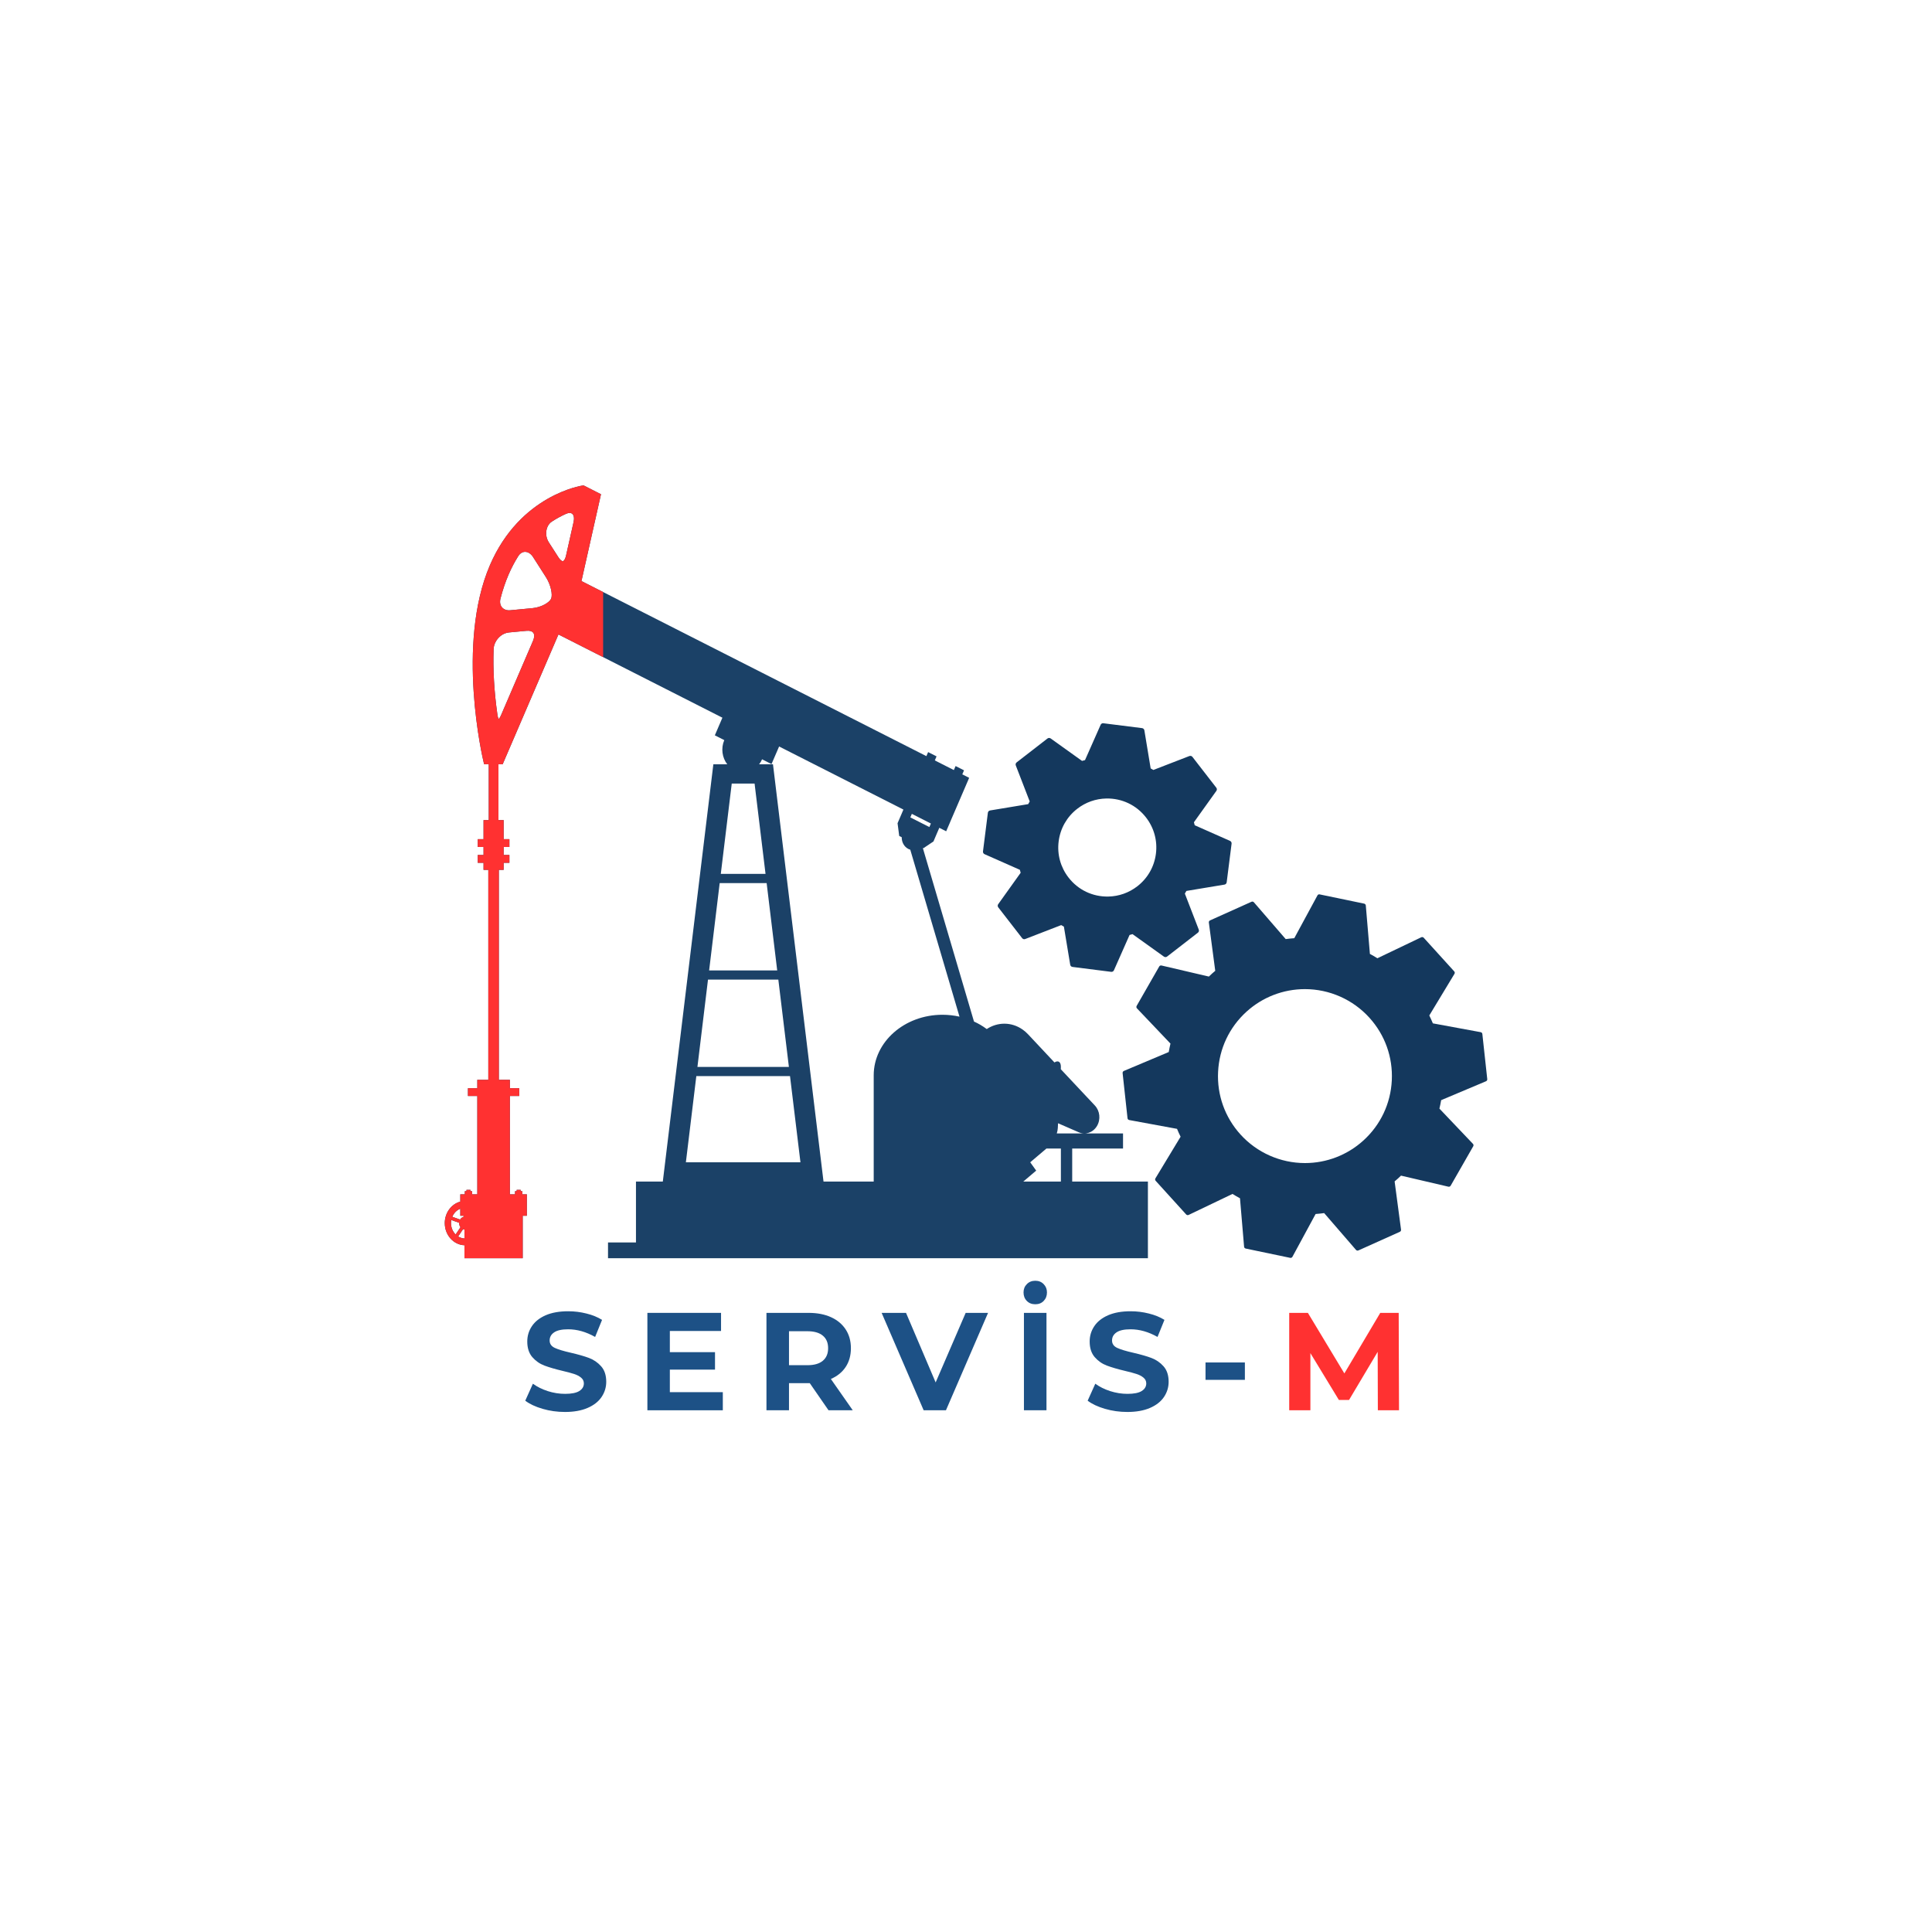 <svg xmlns="http://www.w3.org/2000/svg" xmlns:xlink="http://www.w3.org/1999/xlink" width="500" zoomAndPan="magnify" viewBox="0 0 375 375" height="500" preserveAspectRatio="xMidYMid meet" version="1.0"><defs><g/><clipPath id="8045366cf2"><path d="M 217.777 173.438 L 288.68 173.438 L 288.68 244.156 L 217.777 244.156 Z M 217.777 173.438 " clip-rule="nonzero"/></clipPath><clipPath id="ac04f9d4d6"><path d="M 190.762 140.324 L 240 140.324 L 240 189 L 190.762 189 Z M 190.762 140.324 " clip-rule="nonzero"/></clipPath><clipPath id="c138d2b6ee"><path d="M 86.328 94.215 L 222.809 94.215 L 222.809 244.215 L 86.328 244.215 Z M 86.328 94.215 " clip-rule="nonzero"/></clipPath><clipPath id="d8ef226eea"><path d="M 86.328 94.215 L 117.066 94.215 L 117.066 244.215 L 86.328 244.215 Z M 86.328 94.215 " clip-rule="nonzero"/></clipPath></defs><rect x="-37.5" width="450" fill="#ffffff" y="-37.5" height="450" fill-opacity="1"/><rect x="-37.5" width="450" fill="#ffffff" y="-37.5" height="450" fill-opacity="1"/><g clip-path="url(#8045366cf2)"><path fill="#14385d" d="M 253.293 225.75 C 257.492 225.75 261.516 224.195 264.629 221.375 C 267.969 218.344 269.93 214.195 270.148 209.695 C 270.367 205.191 268.82 200.871 265.793 197.531 C 262.602 194.008 258.039 191.988 253.281 191.988 C 249.086 191.988 245.062 193.543 241.949 196.363 C 238.609 199.395 236.648 203.543 236.43 208.047 C 236.207 212.551 237.754 216.871 240.785 220.211 C 243.977 223.73 248.535 225.75 253.293 225.75 Z M 256.07 173.586 C 256.152 173.594 264.785 175.395 264.785 175.395 C 264.957 175.434 265.086 175.578 265.102 175.754 L 265.898 185.156 C 266.371 185.406 266.848 185.684 267.352 185.996 L 275.871 181.922 C 276.031 181.848 276.223 181.883 276.34 182.012 L 282.266 188.547 C 282.383 188.676 282.402 188.871 282.312 189.02 L 277.426 197.102 C 277.688 197.637 277.914 198.141 278.117 198.633 L 287.398 200.344 C 287.574 200.375 287.707 200.516 287.723 200.691 L 288.676 209.461 C 288.695 209.633 288.598 209.801 288.434 209.871 L 279.727 213.539 C 279.625 214.117 279.516 214.656 279.391 215.18 L 285.898 222.02 C 286.02 222.148 286.043 222.34 285.953 222.492 L 281.57 230.148 C 281.484 230.301 281.301 230.375 281.133 230.336 L 271.934 228.188 C 271.734 228.383 271.535 228.574 271.328 228.762 C 271.121 228.949 270.91 229.129 270.695 229.309 L 271.941 238.676 C 271.965 238.852 271.867 239.02 271.707 239.094 L 263.664 242.707 C 263.504 242.781 263.312 242.738 263.199 242.605 L 257.02 235.461 C 256.492 235.535 255.945 235.59 255.359 235.637 L 250.859 243.945 C 250.773 244.102 250.598 244.184 250.426 244.148 L 241.793 242.344 C 241.621 242.309 241.492 242.164 241.477 241.988 L 240.68 232.582 C 240.211 232.332 239.734 232.059 239.227 231.742 L 230.707 235.82 C 230.547 235.895 230.355 235.855 230.238 235.727 L 224.312 229.195 C 224.195 229.062 224.176 228.871 224.266 228.719 L 229.152 220.637 C 228.891 220.102 228.66 219.598 228.461 219.109 L 219.176 217.398 C 219.004 217.367 218.871 217.223 218.852 217.047 L 217.898 208.281 C 217.883 208.105 217.98 207.938 218.141 207.867 L 226.852 204.199 C 226.953 203.617 227.066 203.078 227.188 202.562 L 220.68 195.719 C 220.559 195.594 220.535 195.398 220.621 195.246 L 225.004 187.594 C 225.094 187.438 225.273 187.363 225.441 187.402 L 234.645 189.551 C 234.844 189.359 235.043 189.164 235.25 188.977 C 235.457 188.789 235.668 188.609 235.879 188.434 L 234.637 179.066 C 234.613 178.891 234.707 178.719 234.867 178.648 L 242.914 175.031 C 243.074 174.957 243.266 175 243.379 175.133 L 249.555 182.277 C 250.082 182.203 250.629 182.148 251.219 182.105 L 255.719 173.793 C 255.789 173.664 255.926 173.586 256.07 173.586 " fill-opacity="1" fill-rule="nonzero"/></g><g clip-path="url(#ac04f9d4d6)"><path fill="#14385d" d="M 215.113 174.02 C 217.172 173.98 219.121 173.289 220.754 172.027 C 222.762 170.469 224.047 168.223 224.363 165.703 C 224.684 163.18 224.004 160.688 222.445 158.676 C 220.586 156.273 217.773 154.934 214.73 154.988 C 212.676 155.031 210.727 155.719 209.094 156.984 C 207.086 158.539 205.805 160.785 205.484 163.309 C 205.164 165.828 205.844 168.324 207.402 170.332 C 209.262 172.734 212.074 174.078 215.113 174.02 Z M 214.094 140.375 C 214.168 140.379 221.676 141.328 221.676 141.328 C 221.902 141.359 222.086 141.531 222.121 141.758 L 223.344 149.152 C 223.52 149.246 223.695 149.348 223.867 149.449 L 230.855 146.746 C 231.066 146.668 231.312 146.73 231.449 146.91 L 236.086 152.895 C 236.227 153.074 236.23 153.324 236.098 153.508 L 231.738 159.602 C 231.793 159.793 231.844 159.988 231.895 160.18 L 238.746 163.215 C 238.953 163.305 239.078 163.523 239.051 163.75 L 238.098 171.258 C 238.066 171.484 237.895 171.664 237.668 171.703 L 230.277 172.93 C 230.18 173.102 230.082 173.277 229.98 173.449 L 232.68 180.438 C 232.766 180.648 232.695 180.891 232.516 181.031 L 226.531 185.668 C 226.352 185.809 226.102 185.812 225.918 185.68 L 219.824 181.316 C 219.633 181.375 219.441 181.426 219.246 181.477 L 216.215 188.328 C 216.121 188.535 215.91 188.66 215.68 188.633 L 208.168 187.68 C 207.941 187.648 207.762 187.477 207.727 187.25 L 206.5 179.859 C 206.324 179.762 206.152 179.664 205.98 179.562 L 198.988 182.266 C 198.781 182.348 198.535 182.281 198.398 182.098 L 193.762 176.117 C 193.621 175.934 193.617 175.684 193.75 175.5 L 198.109 169.406 C 198.055 169.215 198 169.023 197.953 168.828 L 191.102 165.797 C 190.891 165.703 190.77 165.484 190.797 165.258 L 191.746 157.75 C 191.777 157.523 191.949 157.344 192.176 157.309 L 199.57 156.082 C 199.668 155.906 199.766 155.734 199.867 155.562 L 197.164 148.57 C 197.082 148.359 197.148 148.117 197.328 147.98 L 203.312 143.344 C 203.492 143.203 203.742 143.199 203.926 143.328 L 210.023 147.691 C 210.215 147.637 210.406 147.586 210.602 147.535 L 213.633 140.684 C 213.715 140.496 213.895 140.379 214.094 140.375 " fill-opacity="1" fill-rule="nonzero"/></g><g clip-path="url(#c138d2b6ee)"><path fill="#1b4167" d="M 137.641 188.359 L 150.855 188.359 L 148.805 171.406 L 139.691 171.406 L 138.07 184.816 L 139.691 171.406 Z M 205.918 224.277 L 205.918 222.926 L 203.117 222.926 L 200.375 225.25 L 199.965 225.602 L 201.125 227.215 L 198.625 229.336 L 205.918 229.336 Z M 176.68 164.918 C 176.559 164.883 176.434 164.84 176.312 164.777 C 175.48 164.355 175.004 163.449 175.027 162.508 L 174.539 162.262 L 174.215 159.789 L 174.219 159.789 L 174.215 159.789 L 175.059 157.824 L 175.352 157.137 L 151.223 144.891 L 150.723 146.059 L 150.719 146.059 L 149.75 148.309 L 147.918 147.379 C 147.766 147.738 147.57 148.059 147.344 148.348 L 150.035 148.348 L 159.844 229.336 L 169.586 229.336 L 169.586 208.719 C 169.586 202.227 175.559 196.965 182.926 196.965 C 184.066 196.965 185.18 197.094 186.238 197.332 Z M 103.461 124.375 C 103.727 123.754 103.758 123.207 103.543 122.871 C 103.328 122.535 102.844 122.379 102.215 122.438 L 98.766 122.762 C 97.645 122.867 96.566 123.707 96.074 124.852 C 95.914 125.223 95.824 125.605 95.812 125.988 C 95.668 129.98 95.914 134.246 96.543 138.664 C 96.617 139.191 96.727 139.445 96.793 139.562 C 96.887 139.473 97.066 139.254 97.281 138.754 Z M 109.25 108.918 C 109.391 108.906 109.555 108.711 109.688 108.402 C 109.758 108.238 109.82 108.043 109.871 107.82 L 111.332 101.312 C 111.488 100.621 111.402 100.039 111.102 99.758 C 110.836 99.508 110.383 99.504 109.855 99.738 C 108.918 100.16 107.996 100.664 107.117 101.238 C 106.742 101.48 106.441 101.848 106.254 102.289 C 105.852 103.219 105.957 104.387 106.52 105.258 L 108.395 108.176 C 108.766 108.75 109.086 108.934 109.25 108.918 Z M 98.703 111.555 C 98.094 112.973 97.574 114.52 97.152 116.156 C 96.98 116.812 97.066 117.406 97.395 117.832 C 97.746 118.289 98.344 118.516 99.031 118.449 L 103.371 118.039 C 105.098 117.871 106.656 116.941 106.973 116.203 C 107.289 115.469 106.953 113.57 105.961 112.02 L 103.461 108.113 C 103.051 107.477 102.488 107.113 101.91 107.113 C 101.398 107.117 100.926 107.418 100.582 107.965 C 99.883 109.074 99.25 110.285 98.703 111.555 Z M 180.391 160.531 L 180.684 159.844 L 176.988 157.969 L 176.695 158.656 Z M 135.672 204.594 L 135.371 207.09 L 153.125 207.09 L 151.074 190.141 L 137.422 190.141 Z M 134.137 225.598 L 155.367 225.598 L 153.34 208.871 L 135.156 208.871 L 133.129 225.598 Z M 139.906 169.621 L 148.59 169.621 L 146.625 153.418 L 146.465 152.086 L 142.031 152.086 L 139.906 169.621 L 141.949 152.777 Z M 88.438 239.609 L 89.379 238.203 C 89.219 237.984 89.113 237.711 89.113 237.406 C 89.113 237.383 89.121 237.363 89.121 237.344 L 87.598 236.805 C 87.559 237 87.539 237.199 87.539 237.406 C 87.539 238.281 87.887 239.062 88.438 239.609 Z M 89.984 236.184 L 89.984 235.977 L 89.344 235.977 L 89.344 234.609 C 88.652 234.883 88.09 235.453 87.785 236.18 L 89.305 236.715 C 89.461 236.453 89.703 236.266 89.984 236.184 Z M 90.152 239.652 L 90.152 238.664 C 90.055 238.652 89.957 238.629 89.867 238.594 L 88.93 240 C 89.293 240.227 89.711 240.363 90.152 240.387 Z M 86.328 237.406 C 86.328 235.391 87.617 233.695 89.344 233.234 L 89.344 231.816 L 90.219 231.816 L 90.219 231.211 L 90.543 231.211 L 90.543 230.953 L 91.316 230.953 L 91.316 231.211 L 91.641 231.211 L 91.641 231.816 L 92.645 231.816 L 92.645 212.73 L 90.828 212.73 L 90.828 211.215 L 92.645 211.215 L 92.645 209.586 L 94.781 209.586 L 94.781 168.84 L 93.855 168.84 L 93.855 167.465 L 92.73 167.465 L 92.73 165.953 L 93.855 165.953 L 93.855 164.398 L 92.73 164.398 L 92.73 162.883 L 93.855 162.883 L 93.855 159.184 L 94.867 159.184 L 94.867 148.34 L 93.977 148.34 L 93.891 148.02 C 93.668 147.16 88.508 125.031 95.086 109.719 C 100.977 96.02 112.961 94.258 113.082 94.242 L 113.27 94.215 L 116.652 95.93 L 112.879 112.711 L 112.852 112.777 L 179.812 146.766 L 180.148 145.98 L 181.785 146.812 L 181.449 147.594 L 185.141 149.469 L 185.48 148.688 L 187.117 149.52 L 186.781 150.301 L 188.113 150.977 L 187.691 151.961 L 187.613 152.141 L 184.441 159.512 L 184.383 159.66 L 183.652 161.352 L 182.32 160.676 L 181.754 161.992 L 181.184 163.328 L 179.227 164.641 L 179.117 164.586 L 189.051 198.281 C 189.473 198.473 189.879 198.68 190.27 198.906 C 190.707 199.164 191.125 199.441 191.527 199.738 C 193.617 198.359 196.332 198.305 198.512 199.852 C 198.883 200.113 199.215 200.406 199.52 200.73 C 199.527 200.738 199.531 200.742 199.535 200.75 C 199.543 200.754 199.547 200.762 199.555 200.766 C 201.723 203.078 203.363 204.828 204.668 206.219 C 205.426 205.73 205.973 206.133 205.914 207.23 L 205.898 207.531 C 208.938 210.77 209.82 211.707 212.516 214.582 C 213.488 215.613 213.688 217.285 212.914 218.57 C 212.141 219.855 210.656 220.328 209.395 219.777 C 207.691 219.035 206.547 218.539 205.367 218.023 L 205.32 218.949 C 205.305 219.281 205.23 219.641 205.121 220.004 L 217.98 220.004 L 217.98 222.926 L 208.113 222.926 L 208.113 229.336 L 222.809 229.336 L 222.809 244.215 L 118.016 244.215 L 118.016 241.156 L 123.441 241.156 L 123.441 229.336 L 128.652 229.336 L 138.461 148.348 L 141.16 148.348 C 140.176 147.078 139.898 145.258 140.582 143.656 L 138.75 142.727 L 140.219 139.305 L 108.395 123.148 L 97.566 148.34 L 96.746 148.34 L 96.746 159.184 L 97.758 159.184 L 97.758 162.883 L 98.875 162.883 L 98.875 164.398 L 97.758 164.398 L 97.758 165.953 L 98.875 165.953 L 98.875 167.465 L 97.758 167.465 L 97.758 168.84 L 96.824 168.84 L 96.824 209.586 L 98.965 209.586 L 98.965 211.215 L 100.781 211.215 L 100.781 212.73 L 98.965 212.73 L 98.965 231.816 L 99.965 231.816 L 99.965 231.211 L 100.289 231.211 L 100.289 230.953 L 101.066 230.953 L 101.066 231.211 L 101.391 231.211 L 101.391 231.816 L 102.262 231.816 L 102.262 235.977 L 101.457 235.977 L 101.457 244.215 L 90.152 244.215 L 90.152 241.703 C 88.031 241.625 86.328 239.73 86.328 237.406 " fill-opacity="1" fill-rule="nonzero"/></g><g clip-path="url(#d8ef226eea)"><path fill="#ff3131" d="M 137.641 188.359 L 150.855 188.359 L 148.805 171.406 L 139.691 171.406 L 138.07 184.816 L 139.691 171.406 Z M 205.918 224.277 L 205.918 222.926 L 203.117 222.926 L 200.375 225.25 L 199.965 225.602 L 201.125 227.215 L 198.625 229.336 L 205.918 229.336 Z M 176.68 164.918 C 176.559 164.883 176.434 164.84 176.312 164.777 C 175.48 164.355 175.004 163.449 175.027 162.508 L 174.539 162.262 L 174.215 159.789 L 174.219 159.789 L 174.215 159.789 L 175.059 157.824 L 175.352 157.137 L 151.223 144.891 L 150.723 146.059 L 150.719 146.059 L 149.75 148.309 L 147.918 147.379 C 147.766 147.738 147.57 148.059 147.344 148.348 L 150.035 148.348 L 159.844 229.336 L 169.586 229.336 L 169.586 208.719 C 169.586 202.227 175.559 196.965 182.926 196.965 C 184.066 196.965 185.18 197.094 186.238 197.332 Z M 103.461 124.375 C 103.727 123.754 103.758 123.207 103.543 122.871 C 103.328 122.535 102.844 122.379 102.215 122.438 L 98.766 122.762 C 97.645 122.867 96.566 123.707 96.074 124.852 C 95.914 125.223 95.824 125.605 95.812 125.988 C 95.668 129.98 95.914 134.246 96.543 138.664 C 96.617 139.191 96.727 139.445 96.793 139.562 C 96.887 139.473 97.066 139.254 97.281 138.754 Z M 109.25 108.918 C 109.391 108.906 109.555 108.711 109.688 108.402 C 109.758 108.238 109.82 108.043 109.871 107.82 L 111.332 101.312 C 111.488 100.621 111.402 100.039 111.102 99.758 C 110.836 99.508 110.383 99.504 109.855 99.738 C 108.918 100.16 107.996 100.664 107.117 101.238 C 106.742 101.48 106.441 101.848 106.254 102.289 C 105.852 103.219 105.957 104.387 106.52 105.258 L 108.395 108.176 C 108.766 108.75 109.086 108.934 109.25 108.918 Z M 98.703 111.555 C 98.094 112.973 97.574 114.52 97.152 116.156 C 96.98 116.812 97.066 117.406 97.395 117.832 C 97.746 118.289 98.344 118.516 99.031 118.449 L 103.371 118.039 C 105.098 117.871 106.656 116.941 106.973 116.203 C 107.289 115.469 106.953 113.57 105.961 112.02 L 103.461 108.113 C 103.051 107.477 102.488 107.113 101.91 107.113 C 101.398 107.117 100.926 107.418 100.582 107.965 C 99.883 109.074 99.25 110.285 98.703 111.555 Z M 180.391 160.531 L 180.684 159.844 L 176.988 157.969 L 176.695 158.656 Z M 135.672 204.594 L 135.371 207.09 L 153.125 207.09 L 151.074 190.141 L 137.422 190.141 Z M 134.137 225.598 L 155.367 225.598 L 153.34 208.871 L 135.156 208.871 L 133.129 225.598 Z M 139.906 169.621 L 148.59 169.621 L 146.625 153.418 L 146.465 152.086 L 142.031 152.086 L 139.906 169.621 L 141.949 152.777 Z M 88.438 239.609 L 89.379 238.203 C 89.219 237.984 89.113 237.711 89.113 237.406 C 89.113 237.383 89.121 237.363 89.121 237.344 L 87.598 236.805 C 87.559 237 87.539 237.199 87.539 237.406 C 87.539 238.281 87.887 239.062 88.438 239.609 Z M 89.984 236.184 L 89.984 235.977 L 89.344 235.977 L 89.344 234.609 C 88.652 234.883 88.09 235.453 87.785 236.18 L 89.305 236.715 C 89.461 236.453 89.703 236.266 89.984 236.184 Z M 90.152 239.652 L 90.152 238.664 C 90.055 238.652 89.957 238.629 89.867 238.594 L 88.93 240 C 89.293 240.227 89.711 240.363 90.152 240.387 Z M 86.328 237.406 C 86.328 235.391 87.617 233.695 89.344 233.234 L 89.344 231.816 L 90.219 231.816 L 90.219 231.211 L 90.543 231.211 L 90.543 230.953 L 91.316 230.953 L 91.316 231.211 L 91.641 231.211 L 91.641 231.816 L 92.645 231.816 L 92.645 212.73 L 90.828 212.73 L 90.828 211.215 L 92.645 211.215 L 92.645 209.586 L 94.781 209.586 L 94.781 168.84 L 93.855 168.84 L 93.855 167.465 L 92.73 167.465 L 92.73 165.953 L 93.855 165.953 L 93.855 164.398 L 92.73 164.398 L 92.73 162.883 L 93.855 162.883 L 93.855 159.184 L 94.867 159.184 L 94.867 148.34 L 93.977 148.34 L 93.891 148.02 C 93.668 147.16 88.508 125.031 95.086 109.719 C 100.977 96.02 112.961 94.258 113.082 94.242 L 113.27 94.215 L 116.652 95.93 L 112.879 112.711 L 112.852 112.777 L 179.812 146.766 L 180.148 145.98 L 181.785 146.812 L 181.449 147.594 L 185.141 149.469 L 185.48 148.688 L 187.117 149.52 L 186.781 150.301 L 188.113 150.977 L 187.691 151.961 L 187.613 152.141 L 184.441 159.512 L 184.383 159.66 L 183.652 161.352 L 182.32 160.676 L 181.754 161.992 L 181.184 163.328 L 179.227 164.641 L 179.117 164.586 L 189.051 198.281 C 189.473 198.473 189.879 198.68 190.27 198.906 C 190.707 199.164 191.125 199.441 191.527 199.738 C 193.617 198.359 196.332 198.305 198.512 199.852 C 198.883 200.113 199.215 200.406 199.52 200.73 C 199.527 200.738 199.531 200.742 199.535 200.75 C 199.543 200.754 199.547 200.762 199.555 200.766 C 201.723 203.078 203.363 204.828 204.668 206.219 C 205.426 205.73 205.973 206.133 205.914 207.23 L 205.898 207.531 C 208.938 210.77 209.82 211.707 212.516 214.582 C 213.488 215.613 213.688 217.285 212.914 218.57 C 212.141 219.855 210.656 220.328 209.395 219.777 C 207.691 219.035 206.547 218.539 205.367 218.023 L 205.32 218.949 C 205.305 219.281 205.23 219.641 205.121 220.004 L 217.98 220.004 L 217.98 222.926 L 208.113 222.926 L 208.113 229.336 L 222.809 229.336 L 222.809 244.215 L 118.016 244.215 L 118.016 241.156 L 123.441 241.156 L 123.441 229.336 L 128.652 229.336 L 138.461 148.348 L 141.16 148.348 C 140.176 147.078 139.898 145.258 140.582 143.656 L 138.75 142.727 L 140.219 139.305 L 108.395 123.148 L 97.566 148.34 L 96.746 148.34 L 96.746 159.184 L 97.758 159.184 L 97.758 162.883 L 98.875 162.883 L 98.875 164.398 L 97.758 164.398 L 97.758 165.953 L 98.875 165.953 L 98.875 167.465 L 97.758 167.465 L 97.758 168.84 L 96.824 168.84 L 96.824 209.586 L 98.965 209.586 L 98.965 211.215 L 100.781 211.215 L 100.781 212.73 L 98.965 212.73 L 98.965 231.816 L 99.965 231.816 L 99.965 231.211 L 100.289 231.211 L 100.289 230.953 L 101.066 230.953 L 101.066 231.211 L 101.391 231.211 L 101.391 231.816 L 102.262 231.816 L 102.262 235.977 L 101.457 235.977 L 101.457 244.215 L 90.152 244.215 L 90.152 241.703 C 88.031 241.625 86.328 239.73 86.328 237.406 " fill-opacity="1" fill-rule="nonzero"/></g><g fill="#1d5186" fill-opacity="1"><g transform="translate(101.202, 273.734)"><g><path d="M 8.453 0.328 C 6.953 0.328 5.504 0.125 4.109 -0.281 C 2.723 -0.688 1.602 -1.211 0.75 -1.859 L 2.234 -5.156 C 3.047 -4.562 4.008 -4.082 5.125 -3.719 C 6.238 -3.363 7.359 -3.188 8.484 -3.188 C 9.723 -3.188 10.641 -3.367 11.234 -3.734 C 11.828 -4.109 12.125 -4.602 12.125 -5.219 C 12.125 -5.664 11.945 -6.035 11.594 -6.328 C 11.238 -6.629 10.785 -6.867 10.234 -7.047 C 9.691 -7.223 8.953 -7.422 8.016 -7.641 C 6.578 -7.984 5.398 -8.328 4.484 -8.672 C 3.566 -9.016 2.781 -9.562 2.125 -10.312 C 1.469 -11.07 1.141 -12.082 1.141 -13.344 C 1.141 -14.438 1.438 -15.426 2.031 -16.312 C 2.625 -17.207 3.516 -17.914 4.703 -18.438 C 5.898 -18.957 7.363 -19.219 9.094 -19.219 C 10.301 -19.219 11.477 -19.07 12.625 -18.781 C 13.781 -18.5 14.789 -18.086 15.656 -17.547 L 14.312 -14.234 C 12.562 -15.223 10.816 -15.719 9.078 -15.719 C 7.848 -15.719 6.941 -15.52 6.359 -15.125 C 5.773 -14.727 5.484 -14.203 5.484 -13.547 C 5.484 -12.898 5.816 -12.422 6.484 -12.109 C 7.16 -11.797 8.191 -11.484 9.578 -11.172 C 11.023 -10.836 12.207 -10.5 13.125 -10.156 C 14.039 -9.812 14.828 -9.27 15.484 -8.531 C 16.141 -7.789 16.469 -6.789 16.469 -5.531 C 16.469 -4.457 16.164 -3.473 15.562 -2.578 C 14.957 -1.68 14.051 -0.973 12.844 -0.453 C 11.645 0.066 10.18 0.328 8.453 0.328 Z M 8.453 0.328 "/></g></g></g><g fill="#1d5186" fill-opacity="1"><g transform="translate(123.423, 273.734)"><g><path d="M 16.875 -3.516 L 16.875 0 L 2.234 0 L 2.234 -18.906 L 16.531 -18.906 L 16.531 -15.391 L 6.594 -15.391 L 6.594 -11.281 L 15.359 -11.281 L 15.359 -7.891 L 6.594 -7.891 L 6.594 -3.516 Z M 16.875 -3.516 "/></g></g></g><g fill="#1d5186" fill-opacity="1"><g transform="translate(146.535, 273.734)"><g><path d="M 14.281 0 L 10.641 -5.266 L 6.609 -5.266 L 6.609 0 L 2.234 0 L 2.234 -18.906 L 10.422 -18.906 C 12.098 -18.906 13.551 -18.625 14.781 -18.062 C 16.008 -17.5 16.957 -16.703 17.625 -15.672 C 18.289 -14.648 18.625 -13.441 18.625 -12.047 C 18.625 -10.641 18.285 -9.426 17.609 -8.406 C 16.941 -7.395 15.984 -6.617 14.734 -6.078 L 18.984 0 Z M 14.203 -12.047 C 14.203 -13.109 13.859 -13.922 13.172 -14.484 C 12.492 -15.055 11.492 -15.344 10.172 -15.344 L 6.609 -15.344 L 6.609 -8.75 L 10.172 -8.75 C 11.492 -8.75 12.492 -9.035 13.172 -9.609 C 13.859 -10.18 14.203 -10.992 14.203 -12.047 Z M 14.203 -12.047 "/></g></g></g><g fill="#1d5186" fill-opacity="1"><g transform="translate(171.375, 273.734)"><g><path d="M 20.406 -18.906 L 12.234 0 L 7.906 0 L -0.25 -18.906 L 4.484 -18.906 L 10.234 -5.406 L 16.062 -18.906 Z M 20.406 -18.906 "/></g></g></g><g fill="#1d5186" fill-opacity="1"><g transform="translate(196.512, 273.734)"><g><path d="M 2.234 -18.906 L 6.609 -18.906 L 6.609 0 L 2.234 0 Z M 4.438 -20.578 C 3.77 -20.578 3.223 -20.789 2.797 -21.219 C 2.367 -21.656 2.156 -22.207 2.156 -22.875 C 2.156 -23.52 2.367 -24.055 2.797 -24.484 C 3.223 -24.922 3.77 -25.141 4.438 -25.141 C 5.102 -25.141 5.645 -24.922 6.062 -24.484 C 6.488 -24.055 6.703 -23.52 6.703 -22.875 C 6.703 -22.207 6.488 -21.656 6.062 -21.219 C 5.645 -20.789 5.102 -20.578 4.438 -20.578 Z M 4.438 -20.578 "/></g></g></g><g fill="#1d5186" fill-opacity="1"><g transform="translate(210.363, 273.734)"><g><path d="M 8.453 0.328 C 6.953 0.328 5.504 0.125 4.109 -0.281 C 2.723 -0.688 1.602 -1.211 0.75 -1.859 L 2.234 -5.156 C 3.047 -4.562 4.008 -4.082 5.125 -3.719 C 6.238 -3.363 7.359 -3.188 8.484 -3.188 C 9.723 -3.188 10.641 -3.367 11.234 -3.734 C 11.828 -4.109 12.125 -4.602 12.125 -5.219 C 12.125 -5.664 11.945 -6.035 11.594 -6.328 C 11.238 -6.629 10.785 -6.867 10.234 -7.047 C 9.691 -7.223 8.953 -7.422 8.016 -7.641 C 6.578 -7.984 5.398 -8.328 4.484 -8.672 C 3.566 -9.016 2.781 -9.562 2.125 -10.312 C 1.469 -11.07 1.141 -12.082 1.141 -13.344 C 1.141 -14.438 1.438 -15.426 2.031 -16.312 C 2.625 -17.207 3.516 -17.914 4.703 -18.438 C 5.898 -18.957 7.363 -19.219 9.094 -19.219 C 10.301 -19.219 11.477 -19.07 12.625 -18.781 C 13.781 -18.5 14.789 -18.086 15.656 -17.547 L 14.312 -14.234 C 12.562 -15.223 10.816 -15.719 9.078 -15.719 C 7.848 -15.719 6.941 -15.52 6.359 -15.125 C 5.773 -14.727 5.484 -14.203 5.484 -13.547 C 5.484 -12.898 5.816 -12.422 6.484 -12.109 C 7.16 -11.797 8.191 -11.484 9.578 -11.172 C 11.023 -10.836 12.207 -10.5 13.125 -10.156 C 14.039 -9.812 14.828 -9.27 15.484 -8.531 C 16.141 -7.789 16.469 -6.789 16.469 -5.531 C 16.469 -4.457 16.164 -3.473 15.562 -2.578 C 14.957 -1.68 14.051 -0.973 12.844 -0.453 C 11.645 0.066 10.18 0.328 8.453 0.328 Z M 8.453 0.328 "/></g></g></g><g fill="#1d5186" fill-opacity="1"><g transform="translate(232.584, 273.734)"><g><path d="M 1.406 -9.281 L 9.047 -9.281 L 9.047 -5.906 L 1.406 -5.906 Z M 1.406 -9.281 "/></g></g></g><g fill="#ff3131" fill-opacity="1"><g transform="translate(248.002, 273.734)"><g><path d="M 19.438 0 L 19.406 -11.344 L 13.844 -2 L 11.875 -2 L 6.344 -11.094 L 6.344 0 L 2.234 0 L 2.234 -18.906 L 5.859 -18.906 L 12.938 -7.156 L 19.906 -18.906 L 23.484 -18.906 L 23.547 0 Z M 19.438 0 "/></g></g></g></svg>